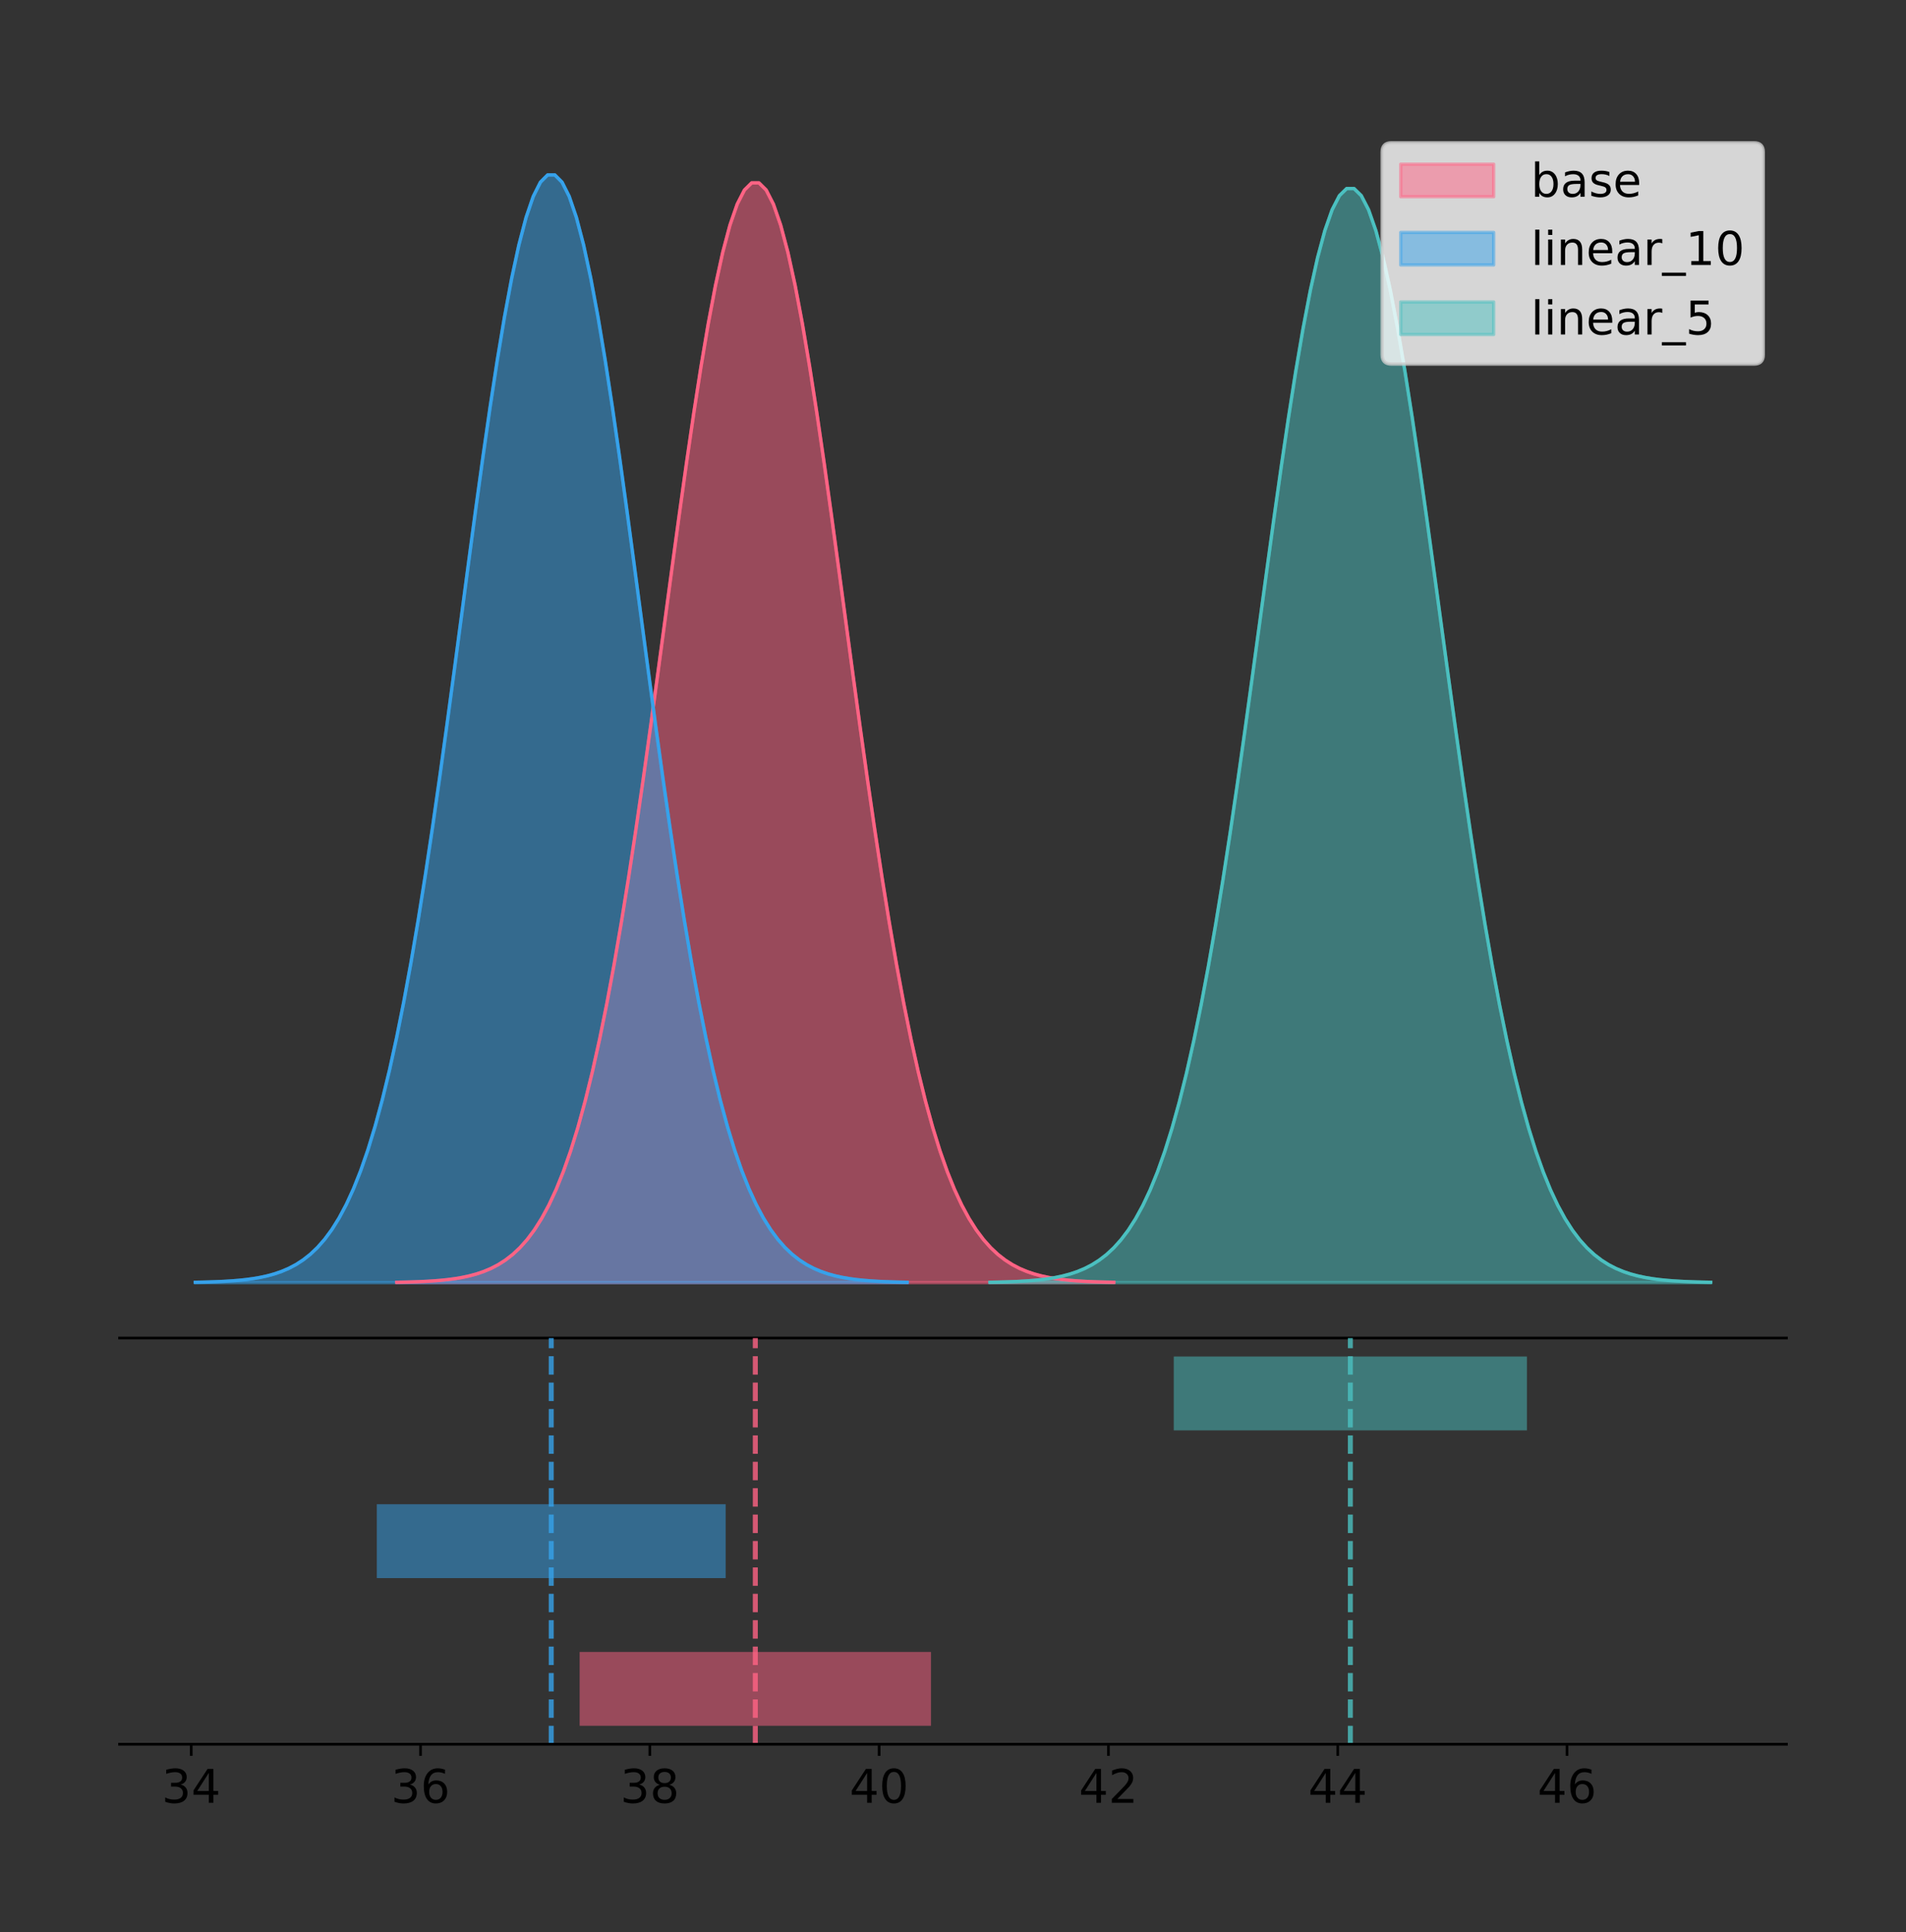 <?xml version="1.0" encoding="utf-8" standalone="no"?>
<!DOCTYPE svg PUBLIC "-//W3C//DTD SVG 1.1//EN"
  "http://www.w3.org/Graphics/SVG/1.1/DTD/svg11.dtd">
<!-- Created with matplotlib (https://matplotlib.org/) -->
<svg height="581.789pt" version="1.1" viewBox="0 0 574.2 581.789" width="574.2pt" xmlns="http://www.w3.org/2000/svg" xmlns:xlink="http://www.w3.org/1999/xlink">
 <rect x="0" y="0" width="574.2" height="581.789" fill="#333333" stroke="none"/>
 <defs>
  <style type="text/css">
*{stroke-linecap:butt;stroke-linejoin:round;}
  </style>
 </defs>
 <g id="figure_1">
  <g id="patch_1">
   <path d="M 0 581.789 
L 574.2 581.789 
L 574.2 0 
L 0 0 
z
" style="fill:none;"/>
  </g>
  <g id="axes_1">
   <g id="patch_2">
    <path d="M 36 402.93 
L 538.2 402.93 
L 538.2 36 
L 36 36 
z
" style="fill:none;"/>
   </g>
   <g id="PolyCollection_1">
    <defs>
     <path d="M 119.535 -195.538 
L 119.535 -195.649 
L 121.717 -195.691 
L 123.899 -195.747 
L 126.081 -195.823 
L 128.263 -195.923 
L 130.445 -196.054 
L 132.627 -196.226 
L 134.809 -196.448 
L 136.991 -196.736 
L 139.173 -197.103 
L 141.355 -197.571 
L 143.537 -198.16 
L 145.719 -198.899 
L 147.901 -199.817 
L 150.083 -200.951 
L 152.265 -202.341 
L 154.447 -204.032 
L 156.629 -206.075 
L 158.811 -208.523 
L 160.993 -211.437 
L 163.175 -214.878 
L 165.357 -218.91 
L 167.539 -223.598 
L 169.721 -229.009 
L 171.903 -235.202 
L 174.085 -242.236 
L 176.267 -250.159 
L 178.449 -259.01 
L 180.631 -268.816 
L 182.813 -279.586 
L 184.995 -291.312 
L 187.177 -303.963 
L 189.359 -317.487 
L 191.541 -331.804 
L 193.723 -346.811 
L 195.905 -362.378 
L 198.087 -378.35 
L 200.269 -394.546 
L 202.451 -410.768 
L 204.633 -426.796 
L 206.815 -442.401 
L 208.997 -457.344 
L 211.179 -471.384 
L 213.361 -484.286 
L 215.543 -495.823 
L 217.725 -505.789 
L 219.907 -514 
L 222.089 -520.3 
L 224.271 -524.569 
L 226.453 -526.725 
L 228.635 -526.725 
L 230.817 -524.569 
L 233 -520.3 
L 235.182 -514 
L 237.364 -505.789 
L 239.546 -495.823 
L 241.728 -484.286 
L 243.91 -471.384 
L 246.092 -457.344 
L 248.274 -442.401 
L 250.456 -426.796 
L 252.638 -410.768 
L 254.82 -394.546 
L 257.002 -378.35 
L 259.184 -362.378 
L 261.366 -346.811 
L 263.548 -331.804 
L 265.73 -317.487 
L 267.912 -303.963 
L 270.094 -291.312 
L 272.276 -279.586 
L 274.458 -268.816 
L 276.64 -259.01 
L 278.822 -250.159 
L 281.004 -242.236 
L 283.186 -235.202 
L 285.368 -229.009 
L 287.55 -223.598 
L 289.732 -218.91 
L 291.914 -214.878 
L 294.096 -211.437 
L 296.278 -208.523 
L 298.46 -206.075 
L 300.642 -204.032 
L 302.824 -202.341 
L 305.006 -200.951 
L 307.188 -199.817 
L 309.37 -198.899 
L 311.552 -198.16 
L 313.734 -197.571 
L 315.916 -197.103 
L 318.098 -196.736 
L 320.28 -196.448 
L 322.462 -196.226 
L 324.644 -196.054 
L 326.826 -195.923 
L 329.008 -195.823 
L 331.19 -195.747 
L 333.372 -195.691 
L 335.554 -195.649 
L 335.554 -195.538 
L 335.554 -195.538 
L 333.372 -195.538 
L 331.19 -195.538 
L 329.008 -195.538 
L 326.826 -195.538 
L 324.644 -195.538 
L 322.462 -195.538 
L 320.28 -195.538 
L 318.098 -195.538 
L 315.916 -195.538 
L 313.734 -195.538 
L 311.552 -195.538 
L 309.37 -195.538 
L 307.188 -195.538 
L 305.006 -195.538 
L 302.824 -195.538 
L 300.642 -195.538 
L 298.46 -195.538 
L 296.278 -195.538 
L 294.096 -195.538 
L 291.914 -195.538 
L 289.732 -195.538 
L 287.55 -195.538 
L 285.368 -195.538 
L 283.186 -195.538 
L 281.004 -195.538 
L 278.822 -195.538 
L 276.64 -195.538 
L 274.458 -195.538 
L 272.276 -195.538 
L 270.094 -195.538 
L 267.912 -195.538 
L 265.73 -195.538 
L 263.548 -195.538 
L 261.366 -195.538 
L 259.184 -195.538 
L 257.002 -195.538 
L 254.82 -195.538 
L 252.638 -195.538 
L 250.456 -195.538 
L 248.274 -195.538 
L 246.092 -195.538 
L 243.91 -195.538 
L 241.728 -195.538 
L 239.546 -195.538 
L 237.364 -195.538 
L 235.182 -195.538 
L 233 -195.538 
L 230.817 -195.538 
L 228.635 -195.538 
L 226.453 -195.538 
L 224.271 -195.538 
L 222.089 -195.538 
L 219.907 -195.538 
L 217.725 -195.538 
L 215.543 -195.538 
L 213.361 -195.538 
L 211.179 -195.538 
L 208.997 -195.538 
L 206.815 -195.538 
L 204.633 -195.538 
L 202.451 -195.538 
L 200.269 -195.538 
L 198.087 -195.538 
L 195.905 -195.538 
L 193.723 -195.538 
L 191.541 -195.538 
L 189.359 -195.538 
L 187.177 -195.538 
L 184.995 -195.538 
L 182.813 -195.538 
L 180.631 -195.538 
L 178.449 -195.538 
L 176.267 -195.538 
L 174.085 -195.538 
L 171.903 -195.538 
L 169.721 -195.538 
L 167.539 -195.538 
L 165.357 -195.538 
L 163.175 -195.538 
L 160.993 -195.538 
L 158.811 -195.538 
L 156.629 -195.538 
L 154.447 -195.538 
L 152.265 -195.538 
L 150.083 -195.538 
L 147.901 -195.538 
L 145.719 -195.538 
L 143.537 -195.538 
L 141.355 -195.538 
L 139.173 -195.538 
L 136.991 -195.538 
L 134.809 -195.538 
L 132.627 -195.538 
L 130.445 -195.538 
L 128.263 -195.538 
L 126.081 -195.538 
L 123.899 -195.538 
L 121.717 -195.538 
L 119.535 -195.538 
z
" id="m04e65ba7e5" style="stroke:#ff6384;stroke-opacity:0.5;"/>
    </defs>
    <g clip-path="url(#p18f6404f68)">
     <use style="fill:#ff6384;fill-opacity:0.5;stroke:#ff6384;stroke-opacity:0.5;" x="0" xlink:href="#m04e65ba7e5" y="581.789"/>
    </g>
   </g>
   <g id="PolyCollection_2">
    <defs>
     <path d="M 58.827 -195.538 
L 58.827 -195.65 
L 60.994 -195.692 
L 63.16 -195.749 
L 65.326 -195.825 
L 67.493 -195.925 
L 69.659 -196.058 
L 71.826 -196.23 
L 73.992 -196.455 
L 76.158 -196.744 
L 78.325 -197.115 
L 80.491 -197.585 
L 82.658 -198.179 
L 84.824 -198.923 
L 86.99 -199.848 
L 89.157 -200.99 
L 91.323 -202.39 
L 93.49 -204.093 
L 95.656 -206.151 
L 97.822 -208.617 
L 99.989 -211.552 
L 102.155 -215.017 
L 104.322 -219.078 
L 106.488 -223.801 
L 108.654 -229.25 
L 110.821 -235.488 
L 112.987 -242.572 
L 115.154 -250.552 
L 117.32 -259.468 
L 119.486 -269.344 
L 121.653 -280.192 
L 123.819 -292.002 
L 125.986 -304.744 
L 128.152 -318.365 
L 130.319 -332.786 
L 132.485 -347.901 
L 134.651 -363.58 
L 136.818 -379.667 
L 138.984 -395.98 
L 141.151 -412.318 
L 143.317 -428.462 
L 145.483 -444.18 
L 147.65 -459.23 
L 149.816 -473.372 
L 151.983 -486.366 
L 154.149 -497.987 
L 156.315 -508.025 
L 158.482 -516.294 
L 160.648 -522.64 
L 162.815 -526.94 
L 164.981 -529.111 
L 167.147 -529.111 
L 169.314 -526.94 
L 171.48 -522.64 
L 173.647 -516.294 
L 175.813 -508.025 
L 177.979 -497.987 
L 180.146 -486.366 
L 182.312 -473.372 
L 184.479 -459.23 
L 186.645 -444.18 
L 188.811 -428.462 
L 190.978 -412.318 
L 193.144 -395.98 
L 195.311 -379.667 
L 197.477 -363.58 
L 199.643 -347.901 
L 201.81 -332.786 
L 203.976 -318.365 
L 206.143 -304.744 
L 208.309 -292.002 
L 210.475 -280.192 
L 212.642 -269.344 
L 214.808 -259.468 
L 216.975 -250.552 
L 219.141 -242.572 
L 221.307 -235.488 
L 223.474 -229.25 
L 225.64 -223.801 
L 227.807 -219.078 
L 229.973 -215.017 
L 232.139 -211.552 
L 234.306 -208.617 
L 236.472 -206.151 
L 238.639 -204.093 
L 240.805 -202.39 
L 242.971 -200.99 
L 245.138 -199.848 
L 247.304 -198.923 
L 249.471 -198.179 
L 251.637 -197.585 
L 253.803 -197.115 
L 255.97 -196.744 
L 258.136 -196.455 
L 260.303 -196.23 
L 262.469 -196.058 
L 264.635 -195.925 
L 266.802 -195.825 
L 268.968 -195.749 
L 271.135 -195.692 
L 273.301 -195.65 
L 273.301 -195.538 
L 273.301 -195.538 
L 271.135 -195.538 
L 268.968 -195.538 
L 266.802 -195.538 
L 264.635 -195.538 
L 262.469 -195.538 
L 260.303 -195.538 
L 258.136 -195.538 
L 255.97 -195.538 
L 253.803 -195.538 
L 251.637 -195.538 
L 249.471 -195.538 
L 247.304 -195.538 
L 245.138 -195.538 
L 242.971 -195.538 
L 240.805 -195.538 
L 238.639 -195.538 
L 236.472 -195.538 
L 234.306 -195.538 
L 232.139 -195.538 
L 229.973 -195.538 
L 227.807 -195.538 
L 225.64 -195.538 
L 223.474 -195.538 
L 221.307 -195.538 
L 219.141 -195.538 
L 216.975 -195.538 
L 214.808 -195.538 
L 212.642 -195.538 
L 210.475 -195.538 
L 208.309 -195.538 
L 206.143 -195.538 
L 203.976 -195.538 
L 201.81 -195.538 
L 199.643 -195.538 
L 197.477 -195.538 
L 195.311 -195.538 
L 193.144 -195.538 
L 190.978 -195.538 
L 188.811 -195.538 
L 186.645 -195.538 
L 184.479 -195.538 
L 182.312 -195.538 
L 180.146 -195.538 
L 177.979 -195.538 
L 175.813 -195.538 
L 173.647 -195.538 
L 171.48 -195.538 
L 169.314 -195.538 
L 167.147 -195.538 
L 164.981 -195.538 
L 162.815 -195.538 
L 160.648 -195.538 
L 158.482 -195.538 
L 156.315 -195.538 
L 154.149 -195.538 
L 151.983 -195.538 
L 149.816 -195.538 
L 147.65 -195.538 
L 145.483 -195.538 
L 143.317 -195.538 
L 141.151 -195.538 
L 138.984 -195.538 
L 136.818 -195.538 
L 134.651 -195.538 
L 132.485 -195.538 
L 130.319 -195.538 
L 128.152 -195.538 
L 125.986 -195.538 
L 123.819 -195.538 
L 121.653 -195.538 
L 119.486 -195.538 
L 117.32 -195.538 
L 115.154 -195.538 
L 112.987 -195.538 
L 110.821 -195.538 
L 108.654 -195.538 
L 106.488 -195.538 
L 104.322 -195.538 
L 102.155 -195.538 
L 99.989 -195.538 
L 97.822 -195.538 
L 95.656 -195.538 
L 93.49 -195.538 
L 91.323 -195.538 
L 89.157 -195.538 
L 86.99 -195.538 
L 84.824 -195.538 
L 82.658 -195.538 
L 80.491 -195.538 
L 78.325 -195.538 
L 76.158 -195.538 
L 73.992 -195.538 
L 71.826 -195.538 
L 69.659 -195.538 
L 67.493 -195.538 
L 65.326 -195.538 
L 63.16 -195.538 
L 60.994 -195.538 
L 58.827 -195.538 
z
" id="m30e471830c" style="stroke:#36a2eb;stroke-opacity:0.5;"/>
    </defs>
    <g clip-path="url(#p18f6404f68)">
     <use style="fill:#36a2eb;fill-opacity:0.5;stroke:#36a2eb;stroke-opacity:0.5;" x="0" xlink:href="#m30e471830c" y="581.789"/>
    </g>
   </g>
   <g id="PolyCollection_3">
    <defs>
     <path d="M 298.237 -195.538 
L 298.237 -195.649 
L 300.43 -195.69 
L 302.623 -195.746 
L 304.816 -195.821 
L 307.01 -195.921 
L 309.203 -196.051 
L 311.396 -196.222 
L 313.59 -196.444 
L 315.783 -196.73 
L 317.976 -197.095 
L 320.17 -197.56 
L 322.363 -198.147 
L 324.556 -198.881 
L 326.749 -199.795 
L 328.943 -200.923 
L 331.136 -202.306 
L 333.329 -203.988 
L 335.523 -206.021 
L 337.716 -208.457 
L 339.909 -211.355 
L 342.102 -214.778 
L 344.296 -218.789 
L 346.489 -223.454 
L 348.682 -228.837 
L 350.876 -234.998 
L 353.069 -241.996 
L 355.262 -249.878 
L 357.456 -258.684 
L 359.649 -268.439 
L 361.842 -279.154 
L 364.035 -290.819 
L 366.229 -303.405 
L 368.422 -316.859 
L 370.615 -331.103 
L 372.809 -346.033 
L 375.002 -361.52 
L 377.195 -377.409 
L 379.388 -393.522 
L 381.582 -409.66 
L 383.775 -425.606 
L 385.968 -441.131 
L 388.162 -455.997 
L 390.355 -469.965 
L 392.548 -482.8 
L 394.742 -494.278 
L 396.935 -504.193 
L 399.128 -512.361 
L 401.321 -518.629 
L 403.515 -522.876 
L 405.708 -525.021 
L 407.901 -525.021 
L 410.095 -522.876 
L 412.288 -518.629 
L 414.481 -512.361 
L 416.674 -504.193 
L 418.868 -494.278 
L 421.061 -482.8 
L 423.254 -469.965 
L 425.448 -455.997 
L 427.641 -441.131 
L 429.834 -425.606 
L 432.028 -409.66 
L 434.221 -393.522 
L 436.414 -377.409 
L 438.607 -361.52 
L 440.801 -346.033 
L 442.994 -331.103 
L 445.187 -316.859 
L 447.381 -303.405 
L 449.574 -290.819 
L 451.767 -279.154 
L 453.96 -268.439 
L 456.154 -258.684 
L 458.347 -249.878 
L 460.54 -241.996 
L 462.734 -234.998 
L 464.927 -228.837 
L 467.12 -223.454 
L 469.314 -218.789 
L 471.507 -214.778 
L 473.7 -211.355 
L 475.893 -208.457 
L 478.087 -206.021 
L 480.28 -203.988 
L 482.473 -202.306 
L 484.667 -200.923 
L 486.86 -199.795 
L 489.053 -198.881 
L 491.246 -198.147 
L 493.44 -197.56 
L 495.633 -197.095 
L 497.826 -196.73 
L 500.02 -196.444 
L 502.213 -196.222 
L 504.406 -196.051 
L 506.6 -195.921 
L 508.793 -195.821 
L 510.986 -195.746 
L 513.179 -195.69 
L 515.373 -195.649 
L 515.373 -195.538 
L 515.373 -195.538 
L 513.179 -195.538 
L 510.986 -195.538 
L 508.793 -195.538 
L 506.6 -195.538 
L 504.406 -195.538 
L 502.213 -195.538 
L 500.02 -195.538 
L 497.826 -195.538 
L 495.633 -195.538 
L 493.44 -195.538 
L 491.246 -195.538 
L 489.053 -195.538 
L 486.86 -195.538 
L 484.667 -195.538 
L 482.473 -195.538 
L 480.28 -195.538 
L 478.087 -195.538 
L 475.893 -195.538 
L 473.7 -195.538 
L 471.507 -195.538 
L 469.314 -195.538 
L 467.12 -195.538 
L 464.927 -195.538 
L 462.734 -195.538 
L 460.54 -195.538 
L 458.347 -195.538 
L 456.154 -195.538 
L 453.96 -195.538 
L 451.767 -195.538 
L 449.574 -195.538 
L 447.381 -195.538 
L 445.187 -195.538 
L 442.994 -195.538 
L 440.801 -195.538 
L 438.607 -195.538 
L 436.414 -195.538 
L 434.221 -195.538 
L 432.028 -195.538 
L 429.834 -195.538 
L 427.641 -195.538 
L 425.448 -195.538 
L 423.254 -195.538 
L 421.061 -195.538 
L 418.868 -195.538 
L 416.674 -195.538 
L 414.481 -195.538 
L 412.288 -195.538 
L 410.095 -195.538 
L 407.901 -195.538 
L 405.708 -195.538 
L 403.515 -195.538 
L 401.321 -195.538 
L 399.128 -195.538 
L 396.935 -195.538 
L 394.742 -195.538 
L 392.548 -195.538 
L 390.355 -195.538 
L 388.162 -195.538 
L 385.968 -195.538 
L 383.775 -195.538 
L 381.582 -195.538 
L 379.388 -195.538 
L 377.195 -195.538 
L 375.002 -195.538 
L 372.809 -195.538 
L 370.615 -195.538 
L 368.422 -195.538 
L 366.229 -195.538 
L 364.035 -195.538 
L 361.842 -195.538 
L 359.649 -195.538 
L 357.456 -195.538 
L 355.262 -195.538 
L 353.069 -195.538 
L 350.876 -195.538 
L 348.682 -195.538 
L 346.489 -195.538 
L 344.296 -195.538 
L 342.102 -195.538 
L 339.909 -195.538 
L 337.716 -195.538 
L 335.523 -195.538 
L 333.329 -195.538 
L 331.136 -195.538 
L 328.943 -195.538 
L 326.749 -195.538 
L 324.556 -195.538 
L 322.363 -195.538 
L 320.17 -195.538 
L 317.976 -195.538 
L 315.783 -195.538 
L 313.59 -195.538 
L 311.396 -195.538 
L 309.203 -195.538 
L 307.01 -195.538 
L 304.816 -195.538 
L 302.623 -195.538 
L 300.43 -195.538 
L 298.237 -195.538 
z
" id="ma511fcfb4b" style="stroke:#4bc0c0;stroke-opacity:0.5;"/>
    </defs>
    <g clip-path="url(#p18f6404f68)">
     <use style="fill:#4bc0c0;fill-opacity:0.5;stroke:#4bc0c0;stroke-opacity:0.5;" x="0" xlink:href="#ma511fcfb4b" y="581.789"/>
    </g>
   </g>
   <g id="line2d_1">
    <path clip-path="url(#p18f6404f68)" d="M 119.535 386.14 
L 121.717 386.098 
L 123.899 386.042 
L 126.081 385.967 
L 128.263 385.867 
L 130.445 385.736 
L 132.627 385.564 
L 134.809 385.341 
L 136.991 385.054 
L 139.173 384.686 
L 141.355 384.219 
L 143.537 383.629 
L 145.719 382.891 
L 147.901 381.972 
L 150.083 380.838 
L 152.265 379.448 
L 154.447 377.757 
L 156.629 375.715 
L 158.811 373.266 
L 160.993 370.352 
L 163.175 366.912 
L 165.357 362.88 
L 167.539 358.191 
L 169.721 352.781 
L 171.903 346.587 
L 174.085 339.554 
L 176.267 331.63 
L 178.449 322.779 
L 180.631 312.973 
L 182.813 302.203 
L 184.995 290.477 
L 187.177 277.826 
L 189.359 264.303 
L 191.541 249.985 
L 193.723 234.978 
L 195.905 219.411 
L 198.087 203.44 
L 200.269 187.243 
L 202.451 171.022 
L 204.633 154.993 
L 206.815 139.388 
L 208.997 124.445 
L 211.179 110.405 
L 213.361 97.504 
L 215.543 85.966 
L 217.725 76 
L 219.907 67.79 
L 222.089 61.49 
L 224.271 57.22 
L 226.453 55.065 
L 228.635 55.065 
L 230.817 57.22 
L 233 61.49 
L 235.182 67.79 
L 237.364 76 
L 239.546 85.966 
L 241.728 97.504 
L 243.91 110.405 
L 246.092 124.445 
L 248.274 139.388 
L 250.456 154.993 
L 252.638 171.022 
L 254.82 187.243 
L 257.002 203.44 
L 259.184 219.411 
L 261.366 234.978 
L 263.548 249.985 
L 265.73 264.303 
L 267.912 277.826 
L 270.094 290.477 
L 272.276 302.203 
L 274.458 312.973 
L 276.64 322.779 
L 278.822 331.63 
L 281.004 339.554 
L 283.186 346.587 
L 285.368 352.781 
L 287.55 358.191 
L 289.732 362.88 
L 291.914 366.912 
L 294.096 370.352 
L 296.278 373.266 
L 298.46 375.715 
L 300.642 377.757 
L 302.824 379.448 
L 305.006 380.838 
L 307.188 381.972 
L 309.37 382.891 
L 311.552 383.629 
L 313.734 384.219 
L 315.916 384.686 
L 318.098 385.054 
L 320.28 385.341 
L 322.462 385.564 
L 324.644 385.736 
L 326.826 385.867 
L 329.008 385.967 
L 331.19 386.042 
L 333.372 386.098 
L 335.554 386.14 
" style="fill:none;stroke:#ff6384;stroke-linecap:square;"/>
   </g>
   <g id="line2d_2">
    <path clip-path="url(#p18f6404f68)" d="M 58.827 386.139 
L 60.994 386.097 
L 63.16 386.04 
L 65.326 385.965 
L 67.493 385.864 
L 69.659 385.732 
L 71.826 385.559 
L 73.992 385.334 
L 76.158 385.045 
L 78.325 384.675 
L 80.491 384.204 
L 82.658 383.61 
L 84.824 382.867 
L 86.99 381.941 
L 89.157 380.799 
L 91.323 379.399 
L 93.49 377.696 
L 95.656 375.639 
L 97.822 373.172 
L 99.989 370.238 
L 102.155 366.772 
L 104.322 362.711 
L 106.488 357.989 
L 108.654 352.539 
L 110.821 346.301 
L 112.987 339.217 
L 115.154 331.237 
L 117.32 322.322 
L 119.486 312.445 
L 121.653 301.597 
L 123.819 289.787 
L 125.986 277.045 
L 128.152 263.424 
L 130.319 249.004 
L 132.485 233.888 
L 134.651 218.209 
L 136.818 202.123 
L 138.984 185.809 
L 141.151 169.471 
L 143.317 153.327 
L 145.483 137.61 
L 147.65 122.559 
L 149.816 108.418 
L 151.983 95.423 
L 154.149 83.803 
L 156.315 73.765 
L 158.482 65.495 
L 160.648 59.15 
L 162.815 54.85 
L 164.981 52.679 
L 167.147 52.679 
L 169.314 54.85 
L 171.48 59.15 
L 173.647 65.495 
L 175.813 73.765 
L 177.979 83.803 
L 180.146 95.423 
L 182.312 108.418 
L 184.479 122.559 
L 186.645 137.61 
L 188.811 153.327 
L 190.978 169.471 
L 193.144 185.809 
L 195.311 202.123 
L 197.477 218.209 
L 199.643 233.888 
L 201.81 249.004 
L 203.976 263.424 
L 206.143 277.045 
L 208.309 289.787 
L 210.475 301.597 
L 212.642 312.445 
L 214.808 322.322 
L 216.975 331.237 
L 219.141 339.217 
L 221.307 346.301 
L 223.474 352.539 
L 225.64 357.989 
L 227.807 362.711 
L 229.973 366.772 
L 232.139 370.238 
L 234.306 373.172 
L 236.472 375.639 
L 238.639 377.696 
L 240.805 379.399 
L 242.971 380.799 
L 245.138 381.941 
L 247.304 382.867 
L 249.471 383.61 
L 251.637 384.204 
L 253.803 384.675 
L 255.97 385.045 
L 258.136 385.334 
L 260.303 385.559 
L 262.469 385.732 
L 264.635 385.864 
L 266.802 385.965 
L 268.968 386.04 
L 271.135 386.097 
L 273.301 386.139 
" style="fill:none;stroke:#36a2eb;stroke-linecap:square;"/>
   </g>
   <g id="line2d_3">
    <path clip-path="url(#p18f6404f68)" d="M 298.237 386.141 
L 300.43 386.099 
L 302.623 386.043 
L 304.816 385.968 
L 307.01 385.869 
L 309.203 385.738 
L 311.396 385.567 
L 313.59 385.346 
L 315.783 385.06 
L 317.976 384.694 
L 320.17 384.229 
L 322.363 383.643 
L 324.556 382.908 
L 326.749 381.994 
L 328.943 380.866 
L 331.136 379.483 
L 333.329 377.801 
L 335.523 375.769 
L 337.716 373.333 
L 339.909 370.434 
L 342.102 367.011 
L 344.296 363 
L 346.489 358.335 
L 348.682 352.953 
L 350.876 346.791 
L 353.069 339.794 
L 355.262 331.911 
L 357.456 323.106 
L 359.649 313.35 
L 361.842 302.635 
L 364.035 290.97 
L 366.229 278.384 
L 368.422 264.93 
L 370.615 250.686 
L 372.809 235.756 
L 375.002 220.269 
L 377.195 204.38 
L 379.388 188.267 
L 381.582 172.129 
L 383.775 156.183 
L 385.968 140.658 
L 388.162 125.792 
L 390.355 111.824 
L 392.548 98.989 
L 394.742 87.511 
L 396.935 77.596 
L 399.128 69.428 
L 401.321 63.16 
L 403.515 58.913 
L 405.708 56.769 
L 407.901 56.769 
L 410.095 58.913 
L 412.288 63.16 
L 414.481 69.428 
L 416.674 77.596 
L 418.868 87.511 
L 421.061 98.989 
L 423.254 111.824 
L 425.448 125.792 
L 427.641 140.658 
L 429.834 156.183 
L 432.028 172.129 
L 434.221 188.267 
L 436.414 204.38 
L 438.607 220.269 
L 440.801 235.756 
L 442.994 250.686 
L 445.187 264.93 
L 447.381 278.384 
L 449.574 290.97 
L 451.767 302.635 
L 453.96 313.35 
L 456.154 323.106 
L 458.347 331.911 
L 460.54 339.794 
L 462.734 346.791 
L 464.927 352.953 
L 467.12 358.335 
L 469.314 363 
L 471.507 367.011 
L 473.7 370.434 
L 475.893 373.333 
L 478.087 375.769 
L 480.28 377.801 
L 482.473 379.483 
L 484.667 380.866 
L 486.86 381.994 
L 489.053 382.908 
L 491.246 383.643 
L 493.44 384.229 
L 495.633 384.694 
L 497.826 385.06 
L 500.02 385.346 
L 502.213 385.567 
L 504.406 385.738 
L 506.6 385.869 
L 508.793 385.968 
L 510.986 386.043 
L 513.179 386.099 
L 515.373 386.141 
" style="fill:none;stroke:#4bc0c0;stroke-linecap:square;"/>
   </g>
   <g id="patch_3">
    <path d="M 36 402.93 
L 538.2 402.93 
" style="fill:none;stroke:#000000;stroke-linecap:square;stroke-linejoin:miter;stroke-width:0.8;"/>
   </g>
   <g id="legend_1">
    <g id="patch_4">
     <path d="M 419.185 109.627 
L 528.4 109.627 
Q 531.2 109.627 531.2 106.827 
L 531.2 45.8 
Q 531.2 43 528.4 43 
L 419.185 43 
Q 416.385 43 416.385 45.8 
L 416.385 106.827 
Q 416.385 109.627 419.185 109.627 
z
" style="fill:#ffffff;opacity:0.8;stroke:#cccccc;stroke-linejoin:miter;"/>
    </g>
    <g id="patch_5">
     <path d="M 421.985 59.238 
L 449.985 59.238 
L 449.985 49.438 
L 421.985 49.438 
z
" style="fill:#ff6384;opacity:0.5;stroke:#ff6384;stroke-linejoin:miter;"/>
    </g>
    <g id="text_1">
     <!-- base -->
     <defs>
      <path d="M 48.688 27.297 
Q 48.688 37.203 44.609 42.844 
Q 40.531 48.484 33.406 48.484 
Q 26.266 48.484 22.188 42.844 
Q 18.109 37.203 18.109 27.297 
Q 18.109 17.391 22.188 11.75 
Q 26.266 6.109 33.406 6.109 
Q 40.531 6.109 44.609 11.75 
Q 48.688 17.391 48.688 27.297 
z
M 18.109 46.391 
Q 20.953 51.266 25.266 53.625 
Q 29.594 56 35.594 56 
Q 45.562 56 51.781 48.094 
Q 58.016 40.188 58.016 27.297 
Q 58.016 14.406 51.781 6.484 
Q 45.562 -1.422 35.594 -1.422 
Q 29.594 -1.422 25.266 0.953 
Q 20.953 3.328 18.109 8.203 
L 18.109 0 
L 9.078 0 
L 9.078 75.984 
L 18.109 75.984 
z
" id="DejaVuSans-98"/>
      <path d="M 34.281 27.484 
Q 23.391 27.484 19.188 25 
Q 14.984 22.516 14.984 16.5 
Q 14.984 11.719 18.141 8.906 
Q 21.297 6.109 26.703 6.109 
Q 34.188 6.109 38.703 11.406 
Q 43.219 16.703 43.219 25.484 
L 43.219 27.484 
z
M 52.203 31.203 
L 52.203 0 
L 43.219 0 
L 43.219 8.297 
Q 40.141 3.328 35.547 0.953 
Q 30.953 -1.422 24.312 -1.422 
Q 15.922 -1.422 10.953 3.297 
Q 6 8.016 6 15.922 
Q 6 25.141 12.172 29.828 
Q 18.359 34.516 30.609 34.516 
L 43.219 34.516 
L 43.219 35.406 
Q 43.219 41.609 39.141 45 
Q 35.062 48.391 27.688 48.391 
Q 23 48.391 18.547 47.266 
Q 14.109 46.141 10.016 43.891 
L 10.016 52.203 
Q 14.938 54.109 19.578 55.047 
Q 24.219 56 28.609 56 
Q 40.484 56 46.344 49.844 
Q 52.203 43.703 52.203 31.203 
z
" id="DejaVuSans-97"/>
      <path d="M 44.281 53.078 
L 44.281 44.578 
Q 40.484 46.531 36.375 47.5 
Q 32.281 48.484 27.875 48.484 
Q 21.188 48.484 17.844 46.438 
Q 14.5 44.391 14.5 40.281 
Q 14.5 37.156 16.891 35.375 
Q 19.281 33.594 26.516 31.984 
L 29.594 31.297 
Q 39.156 29.25 43.188 25.516 
Q 47.219 21.781 47.219 15.094 
Q 47.219 7.469 41.188 3.016 
Q 35.156 -1.422 24.609 -1.422 
Q 20.219 -1.422 15.453 -0.562 
Q 10.688 0.297 5.422 2 
L 5.422 11.281 
Q 10.406 8.688 15.234 7.391 
Q 20.062 6.109 24.812 6.109 
Q 31.156 6.109 34.562 8.281 
Q 37.984 10.453 37.984 14.406 
Q 37.984 18.062 35.516 20.016 
Q 33.062 21.969 24.703 23.781 
L 21.578 24.516 
Q 13.234 26.266 9.516 29.906 
Q 5.812 33.547 5.812 39.891 
Q 5.812 47.609 11.281 51.797 
Q 16.75 56 26.812 56 
Q 31.781 56 36.172 55.266 
Q 40.578 54.547 44.281 53.078 
z
" id="DejaVuSans-115"/>
      <path d="M 56.203 29.594 
L 56.203 25.203 
L 14.891 25.203 
Q 15.484 15.922 20.484 11.062 
Q 25.484 6.203 34.422 6.203 
Q 39.594 6.203 44.453 7.469 
Q 49.312 8.734 54.109 11.281 
L 54.109 2.781 
Q 49.266 0.734 44.188 -0.344 
Q 39.109 -1.422 33.891 -1.422 
Q 20.797 -1.422 13.156 6.188 
Q 5.516 13.812 5.516 26.812 
Q 5.516 40.234 12.766 48.109 
Q 20.016 56 32.328 56 
Q 43.359 56 49.781 48.891 
Q 56.203 41.797 56.203 29.594 
z
M 47.219 32.234 
Q 47.125 39.594 43.094 43.984 
Q 39.062 48.391 32.422 48.391 
Q 24.906 48.391 20.391 44.141 
Q 15.875 39.891 15.188 32.172 
z
" id="DejaVuSans-101"/>
     </defs>
     <g transform="translate(461.185 59.238)scale(0.14 -0.14)">
      <use xlink:href="#DejaVuSans-98"/>
      <use x="63.477" xlink:href="#DejaVuSans-97"/>
      <use x="124.756" xlink:href="#DejaVuSans-115"/>
      <use x="176.855" xlink:href="#DejaVuSans-101"/>
     </g>
    </g>
    <g id="patch_6">
     <path d="M 421.985 79.787 
L 449.985 79.787 
L 449.985 69.987 
L 421.985 69.987 
z
" style="fill:#36a2eb;opacity:0.5;stroke:#36a2eb;stroke-linejoin:miter;"/>
    </g>
    <g id="text_2">
     <!-- linear_10 -->
     <defs>
      <path d="M 9.422 75.984 
L 18.406 75.984 
L 18.406 0 
L 9.422 0 
z
" id="DejaVuSans-108"/>
      <path d="M 9.422 54.688 
L 18.406 54.688 
L 18.406 0 
L 9.422 0 
z
M 9.422 75.984 
L 18.406 75.984 
L 18.406 64.594 
L 9.422 64.594 
z
" id="DejaVuSans-105"/>
      <path d="M 54.891 33.016 
L 54.891 0 
L 45.906 0 
L 45.906 32.719 
Q 45.906 40.484 42.875 44.328 
Q 39.844 48.188 33.797 48.188 
Q 26.516 48.188 22.312 43.547 
Q 18.109 38.922 18.109 30.906 
L 18.109 0 
L 9.078 0 
L 9.078 54.688 
L 18.109 54.688 
L 18.109 46.188 
Q 21.344 51.125 25.703 53.562 
Q 30.078 56 35.797 56 
Q 45.219 56 50.047 50.172 
Q 54.891 44.344 54.891 33.016 
z
" id="DejaVuSans-110"/>
      <path d="M 41.109 46.297 
Q 39.594 47.172 37.812 47.578 
Q 36.031 48 33.891 48 
Q 26.266 48 22.188 43.047 
Q 18.109 38.094 18.109 28.812 
L 18.109 0 
L 9.078 0 
L 9.078 54.688 
L 18.109 54.688 
L 18.109 46.188 
Q 20.953 51.172 25.484 53.578 
Q 30.031 56 36.531 56 
Q 37.453 56 38.578 55.875 
Q 39.703 55.766 41.062 55.516 
z
" id="DejaVuSans-114"/>
      <path d="M 50.984 -16.609 
L 50.984 -23.578 
L -0.984 -23.578 
L -0.984 -16.609 
z
" id="DejaVuSans-95"/>
      <path d="M 12.406 8.297 
L 28.516 8.297 
L 28.516 63.922 
L 10.984 60.406 
L 10.984 69.391 
L 28.422 72.906 
L 38.281 72.906 
L 38.281 8.297 
L 54.391 8.297 
L 54.391 0 
L 12.406 0 
z
" id="DejaVuSans-49"/>
      <path d="M 31.781 66.406 
Q 24.172 66.406 20.328 58.906 
Q 16.5 51.422 16.5 36.375 
Q 16.5 21.391 20.328 13.891 
Q 24.172 6.391 31.781 6.391 
Q 39.453 6.391 43.281 13.891 
Q 47.125 21.391 47.125 36.375 
Q 47.125 51.422 43.281 58.906 
Q 39.453 66.406 31.781 66.406 
z
M 31.781 74.219 
Q 44.047 74.219 50.516 64.516 
Q 56.984 54.828 56.984 36.375 
Q 56.984 17.969 50.516 8.266 
Q 44.047 -1.422 31.781 -1.422 
Q 19.531 -1.422 13.062 8.266 
Q 6.594 17.969 6.594 36.375 
Q 6.594 54.828 13.062 64.516 
Q 19.531 74.219 31.781 74.219 
z
" id="DejaVuSans-48"/>
     </defs>
     <g transform="translate(461.185 79.787)scale(0.14 -0.14)">
      <use xlink:href="#DejaVuSans-108"/>
      <use x="27.783" xlink:href="#DejaVuSans-105"/>
      <use x="55.566" xlink:href="#DejaVuSans-110"/>
      <use x="118.945" xlink:href="#DejaVuSans-101"/>
      <use x="180.469" xlink:href="#DejaVuSans-97"/>
      <use x="241.748" xlink:href="#DejaVuSans-114"/>
      <use x="282.861" xlink:href="#DejaVuSans-95"/>
      <use x="332.861" xlink:href="#DejaVuSans-49"/>
      <use x="396.484" xlink:href="#DejaVuSans-48"/>
     </g>
    </g>
    <g id="patch_7">
     <path d="M 421.985 100.726 
L 449.985 100.726 
L 449.985 90.926 
L 421.985 90.926 
z
" style="fill:#4bc0c0;opacity:0.5;stroke:#4bc0c0;stroke-linejoin:miter;"/>
    </g>
    <g id="text_3">
     <!-- linear_5 -->
     <defs>
      <path d="M 10.797 72.906 
L 49.516 72.906 
L 49.516 64.594 
L 19.828 64.594 
L 19.828 46.734 
Q 21.969 47.469 24.109 47.828 
Q 26.266 48.188 28.422 48.188 
Q 40.625 48.188 47.75 41.5 
Q 54.891 34.812 54.891 23.391 
Q 54.891 11.625 47.562 5.094 
Q 40.234 -1.422 26.906 -1.422 
Q 22.312 -1.422 17.547 -0.641 
Q 12.797 0.141 7.719 1.703 
L 7.719 11.625 
Q 12.109 9.234 16.797 8.062 
Q 21.484 6.891 26.703 6.891 
Q 35.156 6.891 40.078 11.328 
Q 45.016 15.766 45.016 23.391 
Q 45.016 31 40.078 35.438 
Q 35.156 39.891 26.703 39.891 
Q 22.75 39.891 18.812 39.016 
Q 14.891 38.141 10.797 36.281 
z
" id="DejaVuSans-53"/>
     </defs>
     <g transform="translate(461.185 100.726)scale(0.14 -0.14)">
      <use xlink:href="#DejaVuSans-108"/>
      <use x="27.783" xlink:href="#DejaVuSans-105"/>
      <use x="55.566" xlink:href="#DejaVuSans-110"/>
      <use x="118.945" xlink:href="#DejaVuSans-101"/>
      <use x="180.469" xlink:href="#DejaVuSans-97"/>
      <use x="241.748" xlink:href="#DejaVuSans-114"/>
      <use x="282.861" xlink:href="#DejaVuSans-95"/>
      <use x="332.861" xlink:href="#DejaVuSans-53"/>
     </g>
    </g>
   </g>
  </g>
  <g id="axes_2">
   <g id="patch_8">
    <path d="M 36 525.24 
L 538.2 525.24 
L 538.2 402.93 
L 36 402.93 
z
" style="fill:none;"/>
   </g>
   <g id="patch_9">
    <path clip-path="url(#p9741f39013)" d="M 174.62 519.68 
L 280.469 519.68 
L 280.469 497.442 
L 174.62 497.442 
z
" style="fill:#ff6384;opacity:0.5;"/>
   </g>
   <g id="patch_10">
    <path clip-path="url(#p9741f39013)" d="M 113.518 475.204 
L 218.61 475.204 
L 218.61 452.966 
L 113.518 452.966 
z
" style="fill:#36a2eb;opacity:0.5;"/>
   </g>
   <g id="patch_11">
    <path clip-path="url(#p9741f39013)" d="M 353.606 430.728 
L 460.003 430.728 
L 460.003 408.49 
L 353.606 408.49 
z
" style="fill:#4bc0c0;opacity:0.5;"/>
   </g>
   <g id="matplotlib.axis_1">
    <g id="xtick_1">
     <g id="line2d_4">
      <defs>
       <path d="M 0 0 
L 0 3.5 
" id="m0d6cba7aa4" style="stroke:#000000;stroke-width:0.8;"/>
      </defs>
      <g>
       <use style="stroke:#000000;stroke-width:0.8;" x="57.61" xlink:href="#m0d6cba7aa4" y="525.24"/>
      </g>
     </g>
     <g id="text_4">
      <!-- 34 -->
      <defs>
       <path d="M 40.578 39.312 
Q 47.656 37.797 51.625 33 
Q 55.609 28.219 55.609 21.188 
Q 55.609 10.406 48.188 4.484 
Q 40.766 -1.422 27.094 -1.422 
Q 22.516 -1.422 17.656 -0.516 
Q 12.797 0.391 7.625 2.203 
L 7.625 11.719 
Q 11.719 9.328 16.594 8.109 
Q 21.484 6.891 26.812 6.891 
Q 36.078 6.891 40.938 10.547 
Q 45.797 14.203 45.797 21.188 
Q 45.797 27.641 41.281 31.266 
Q 36.766 34.906 28.719 34.906 
L 20.219 34.906 
L 20.219 43.016 
L 29.109 43.016 
Q 36.375 43.016 40.234 45.922 
Q 44.094 48.828 44.094 54.297 
Q 44.094 59.906 40.109 62.906 
Q 36.141 65.922 28.719 65.922 
Q 24.656 65.922 20.016 65.031 
Q 15.375 64.156 9.812 62.312 
L 9.812 71.094 
Q 15.438 72.656 20.344 73.438 
Q 25.25 74.219 29.594 74.219 
Q 40.828 74.219 47.359 69.109 
Q 53.906 64.016 53.906 55.328 
Q 53.906 49.266 50.438 45.094 
Q 46.969 40.922 40.578 39.312 
z
" id="DejaVuSans-51"/>
       <path d="M 37.797 64.312 
L 12.891 25.391 
L 37.797 25.391 
z
M 35.203 72.906 
L 47.609 72.906 
L 47.609 25.391 
L 58.016 25.391 
L 58.016 17.188 
L 47.609 17.188 
L 47.609 0 
L 37.797 0 
L 37.797 17.188 
L 4.891 17.188 
L 4.891 26.703 
z
" id="DejaVuSans-52"/>
      </defs>
      <g transform="translate(48.702 542.878)scale(0.14 -0.14)">
       <use xlink:href="#DejaVuSans-51"/>
       <use x="63.623" xlink:href="#DejaVuSans-52"/>
      </g>
     </g>
    </g>
    <g id="xtick_2">
     <g id="line2d_5">
      <g>
       <use style="stroke:#000000;stroke-width:0.8;" x="126.689" xlink:href="#m0d6cba7aa4" y="525.24"/>
      </g>
     </g>
     <g id="text_5">
      <!-- 36 -->
      <defs>
       <path d="M 33.016 40.375 
Q 26.375 40.375 22.484 35.828 
Q 18.609 31.297 18.609 23.391 
Q 18.609 15.531 22.484 10.953 
Q 26.375 6.391 33.016 6.391 
Q 39.656 6.391 43.531 10.953 
Q 47.406 15.531 47.406 23.391 
Q 47.406 31.297 43.531 35.828 
Q 39.656 40.375 33.016 40.375 
z
M 52.594 71.297 
L 52.594 62.312 
Q 48.875 64.062 45.094 64.984 
Q 41.312 65.922 37.594 65.922 
Q 27.828 65.922 22.672 59.328 
Q 17.531 52.734 16.797 39.406 
Q 19.672 43.656 24.016 45.922 
Q 28.375 48.188 33.594 48.188 
Q 44.578 48.188 50.953 41.516 
Q 57.328 34.859 57.328 23.391 
Q 57.328 12.156 50.688 5.359 
Q 44.047 -1.422 33.016 -1.422 
Q 20.359 -1.422 13.672 8.266 
Q 6.984 17.969 6.984 36.375 
Q 6.984 53.656 15.188 63.938 
Q 23.391 74.219 37.203 74.219 
Q 40.922 74.219 44.703 73.484 
Q 48.484 72.75 52.594 71.297 
z
" id="DejaVuSans-54"/>
      </defs>
      <g transform="translate(117.782 542.878)scale(0.14 -0.14)">
       <use xlink:href="#DejaVuSans-51"/>
       <use x="63.623" xlink:href="#DejaVuSans-54"/>
      </g>
     </g>
    </g>
    <g id="xtick_3">
     <g id="line2d_6">
      <g>
       <use style="stroke:#000000;stroke-width:0.8;" x="195.768" xlink:href="#m0d6cba7aa4" y="525.24"/>
      </g>
     </g>
     <g id="text_6">
      <!-- 38 -->
      <defs>
       <path d="M 31.781 34.625 
Q 24.75 34.625 20.719 30.859 
Q 16.703 27.094 16.703 20.516 
Q 16.703 13.922 20.719 10.156 
Q 24.75 6.391 31.781 6.391 
Q 38.812 6.391 42.859 10.172 
Q 46.922 13.969 46.922 20.516 
Q 46.922 27.094 42.891 30.859 
Q 38.875 34.625 31.781 34.625 
z
M 21.922 38.812 
Q 15.578 40.375 12.031 44.719 
Q 8.5 49.078 8.5 55.328 
Q 8.5 64.062 14.719 69.141 
Q 20.953 74.219 31.781 74.219 
Q 42.672 74.219 48.875 69.141 
Q 55.078 64.062 55.078 55.328 
Q 55.078 49.078 51.531 44.719 
Q 48 40.375 41.703 38.812 
Q 48.828 37.156 52.797 32.312 
Q 56.781 27.484 56.781 20.516 
Q 56.781 9.906 50.312 4.234 
Q 43.844 -1.422 31.781 -1.422 
Q 19.734 -1.422 13.25 4.234 
Q 6.781 9.906 6.781 20.516 
Q 6.781 27.484 10.781 32.312 
Q 14.797 37.156 21.922 38.812 
z
M 18.312 54.391 
Q 18.312 48.734 21.844 45.562 
Q 25.391 42.391 31.781 42.391 
Q 38.141 42.391 41.719 45.562 
Q 45.312 48.734 45.312 54.391 
Q 45.312 60.062 41.719 63.234 
Q 38.141 66.406 31.781 66.406 
Q 25.391 66.406 21.844 63.234 
Q 18.312 60.062 18.312 54.391 
z
" id="DejaVuSans-56"/>
      </defs>
      <g transform="translate(186.861 542.878)scale(0.14 -0.14)">
       <use xlink:href="#DejaVuSans-51"/>
       <use x="63.623" xlink:href="#DejaVuSans-56"/>
      </g>
     </g>
    </g>
    <g id="xtick_4">
     <g id="line2d_7">
      <g>
       <use style="stroke:#000000;stroke-width:0.8;" x="264.847" xlink:href="#m0d6cba7aa4" y="525.24"/>
      </g>
     </g>
     <g id="text_7">
      <!-- 40 -->
      <g transform="translate(255.94 542.878)scale(0.14 -0.14)">
       <use xlink:href="#DejaVuSans-52"/>
       <use x="63.623" xlink:href="#DejaVuSans-48"/>
      </g>
     </g>
    </g>
    <g id="xtick_5">
     <g id="line2d_8">
      <g>
       <use style="stroke:#000000;stroke-width:0.8;" x="333.926" xlink:href="#m0d6cba7aa4" y="525.24"/>
      </g>
     </g>
     <g id="text_8">
      <!-- 42 -->
      <defs>
       <path d="M 19.188 8.297 
L 53.609 8.297 
L 53.609 0 
L 7.328 0 
L 7.328 8.297 
Q 12.938 14.109 22.625 23.891 
Q 32.328 33.688 34.812 36.531 
Q 39.547 41.844 41.422 45.531 
Q 43.312 49.219 43.312 52.781 
Q 43.312 58.594 39.234 62.25 
Q 35.156 65.922 28.609 65.922 
Q 23.969 65.922 18.812 64.312 
Q 13.672 62.703 7.812 59.422 
L 7.812 69.391 
Q 13.766 71.781 18.938 73 
Q 24.125 74.219 28.422 74.219 
Q 39.75 74.219 46.484 68.547 
Q 53.219 62.891 53.219 53.422 
Q 53.219 48.922 51.531 44.891 
Q 49.859 40.875 45.406 35.406 
Q 44.188 33.984 37.641 27.219 
Q 31.109 20.453 19.188 8.297 
z
" id="DejaVuSans-50"/>
      </defs>
      <g transform="translate(325.019 542.878)scale(0.14 -0.14)">
       <use xlink:href="#DejaVuSans-52"/>
       <use x="63.623" xlink:href="#DejaVuSans-50"/>
      </g>
     </g>
    </g>
    <g id="xtick_6">
     <g id="line2d_9">
      <g>
       <use style="stroke:#000000;stroke-width:0.8;" x="403.005" xlink:href="#m0d6cba7aa4" y="525.24"/>
      </g>
     </g>
     <g id="text_9">
      <!-- 44 -->
      <g transform="translate(394.098 542.878)scale(0.14 -0.14)">
       <use xlink:href="#DejaVuSans-52"/>
       <use x="63.623" xlink:href="#DejaVuSans-52"/>
      </g>
     </g>
    </g>
    <g id="xtick_7">
     <g id="line2d_10">
      <g>
       <use style="stroke:#000000;stroke-width:0.8;" x="472.084" xlink:href="#m0d6cba7aa4" y="525.24"/>
      </g>
     </g>
     <g id="text_10">
      <!-- 46 -->
      <g transform="translate(463.177 542.878)scale(0.14 -0.14)">
       <use xlink:href="#DejaVuSans-52"/>
       <use x="63.623" xlink:href="#DejaVuSans-54"/>
      </g>
     </g>
    </g>
   </g>
   <g id="line2d_11">
    <path clip-path="url(#p9741f39013)" d="M 227.544 525.24 
L 227.544 402.93 
" style="fill:none;stroke:#ff6384;stroke-dasharray:5.55,2.4;stroke-dashoffset:0;stroke-opacity:0.8;stroke-width:1.5;"/>
   </g>
   <g id="line2d_12">
    <path clip-path="url(#p9741f39013)" d="M 166.064 525.24 
L 166.064 402.93 
" style="fill:none;stroke:#36a2eb;stroke-dasharray:5.55,2.4;stroke-dashoffset:0;stroke-opacity:0.8;stroke-width:1.5;"/>
   </g>
   <g id="line2d_13">
    <path clip-path="url(#p9741f39013)" d="M 406.805 525.24 
L 406.805 402.93 
" style="fill:none;stroke:#4bc0c0;stroke-dasharray:5.55,2.4;stroke-dashoffset:0;stroke-opacity:0.8;stroke-width:1.5;"/>
   </g>
   <g id="patch_12">
    <path d="M 36 525.24 
L 538.2 525.24 
" style="fill:none;stroke:#000000;stroke-linecap:square;stroke-linejoin:miter;stroke-width:0.8;"/>
   </g>
  </g>
 </g>
 <defs>
  <clipPath id="p18f6404f68">
   <rect height="366.93" width="502.2" x="36" y="36"/>
  </clipPath>
  <clipPath id="p9741f39013">
   <rect height="122.31" width="502.2" x="36" y="402.93"/>
  </clipPath>
 </defs>
</svg>
